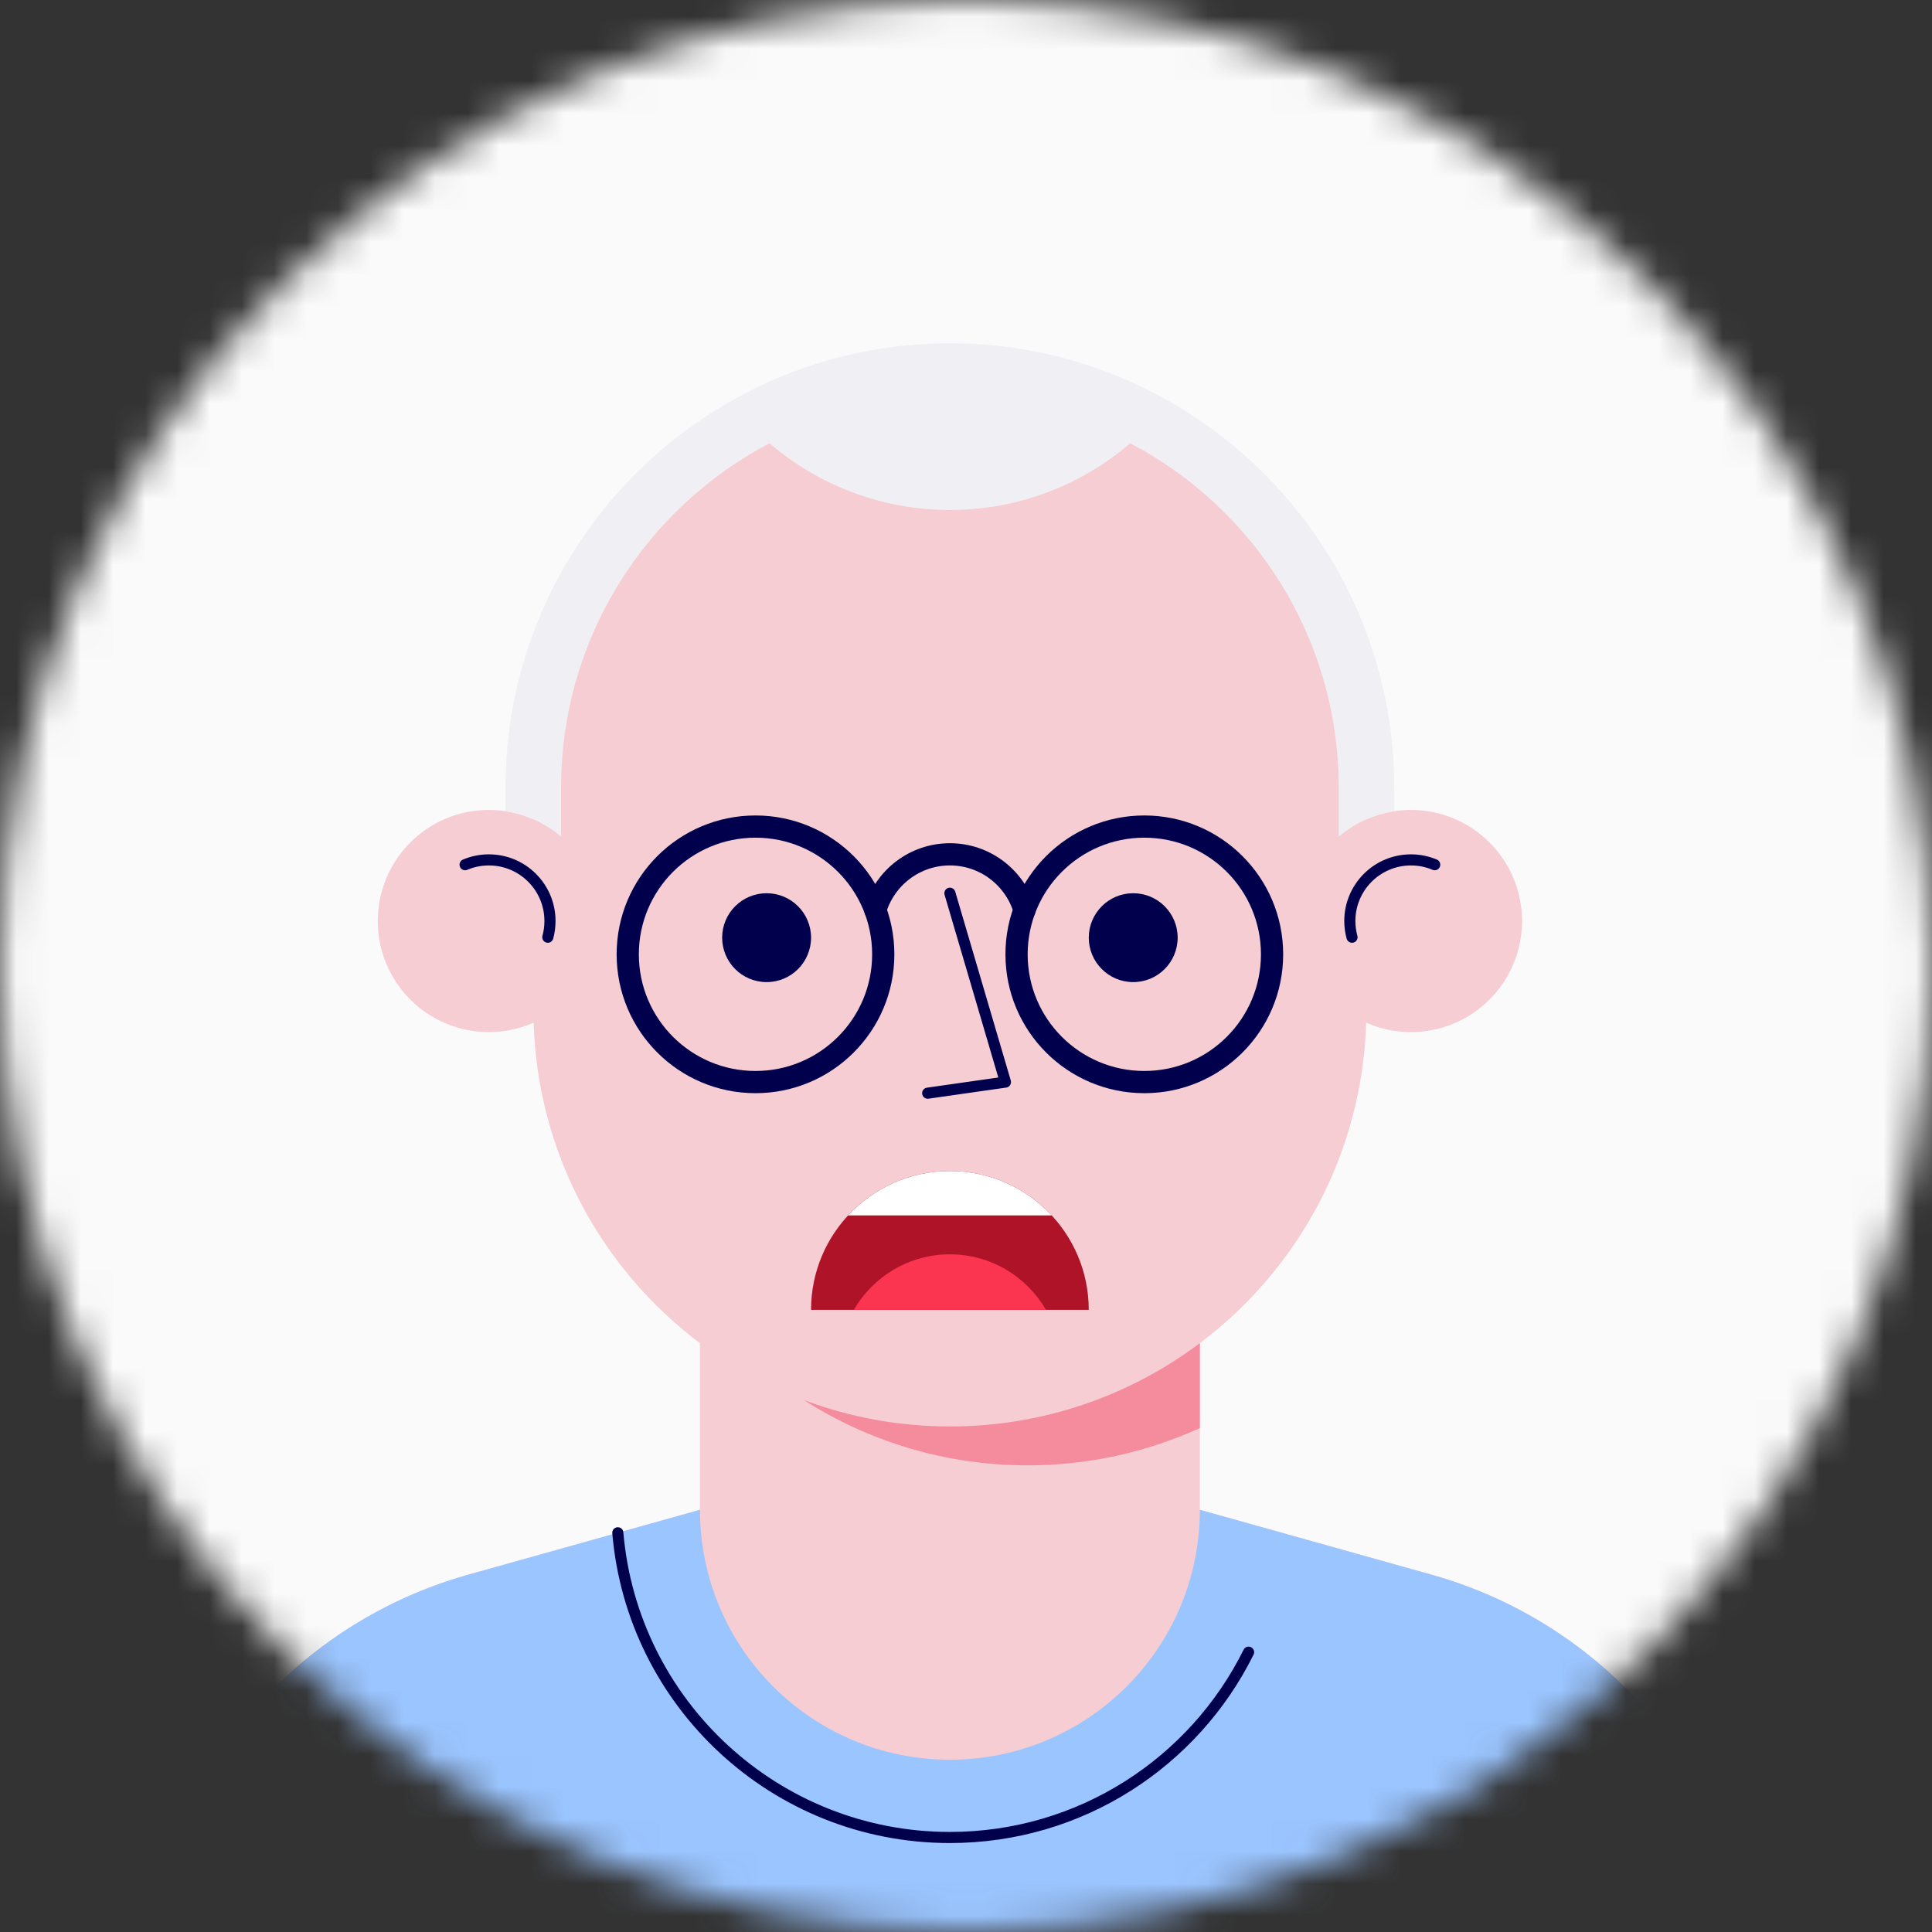 <svg width="60" height="60" viewBox="0 0 60 60" fill="none" xmlns="http://www.w3.org/2000/svg">
<rect x="0" y="0" width="60" height="60" fill="#333333" stroke="none"/>
<mask id="mask0_1_719" style="mask-type:alpha" maskUnits="userSpaceOnUse" x="0" y="0" width="60" height="60">
<circle cx="30" cy="30" r="30" fill="#000C14"/>
</mask>
<g mask="url(#mask0_1_719)">
<rect x="-5" y="-4" width="69" height="69" fill="white"/>
<rect x="-1.55" y="-0.55" width="62.1" height="62.1" fill="#9292B3" fill-opacity="0.05"/>
<mask id="mask1_1_719" style="mask-type:alpha" maskUnits="userSpaceOnUse" x="-2" y="-1" width="63" height="63">
<rect x="-1.55" y="-0.55" width="62.1" height="62.1" fill="white"/>
</mask>
<g mask="url(#mask1_1_719)">
<path fill-rule="evenodd" clip-rule="evenodd" d="M52.091 54.346C50.261 51.697 47.562 49.773 44.462 48.904L37.262 46.888V41.713C40.306 39.426 42.305 35.829 42.428 31.759C42.853 31.946 43.322 32.053 43.818 32.053C45.723 32.053 47.268 30.508 47.268 28.603C47.268 26.697 45.723 25.153 43.818 25.153C43.327 25.153 42.86 25.257 42.438 25.442V24.463C42.438 17.317 36.645 11.525 29.5 11.525H29.5C22.355 11.525 16.563 17.317 16.563 24.463V25.442C16.14 25.257 15.674 25.153 15.183 25.153C13.277 25.153 11.733 26.697 11.733 28.603C11.733 30.508 13.277 32.053 15.183 32.053C15.678 32.053 16.147 31.947 16.573 31.759C16.695 35.829 18.694 39.426 21.737 41.713L21.737 46.888L14.538 48.904C11.438 49.773 8.739 51.697 6.909 54.346L1.9 61.591L1.9 66.725H57.1V61.591L52.091 54.346Z" fill="#F5CDD3"/>
<path fill-rule="evenodd" clip-rule="evenodd" d="M29.5 44.3C27.905 44.3 26.378 44.01 24.967 43.481C26.974 44.764 29.357 45.508 31.915 45.508C33.823 45.508 35.632 45.091 37.262 44.35V41.713C35.1 43.337 32.413 44.3 29.5 44.3Z" fill="#F48C9D"/>
<path d="M17.013 29.106C17.057 28.946 17.08 28.777 17.08 28.603C17.08 27.555 16.231 26.705 15.183 26.705C14.921 26.705 14.671 26.758 14.444 26.854" stroke="#00004D" stroke-width="0.345" stroke-linecap="round" stroke-linejoin="round"/>
<path d="M41.988 29.106C41.944 28.946 41.92 28.777 41.92 28.603C41.92 27.555 42.77 26.705 43.818 26.705C44.08 26.705 44.329 26.758 44.556 26.854" stroke="#00004D" stroke-width="0.345" stroke-linecap="round" stroke-linejoin="round"/>
<path fill-rule="evenodd" clip-rule="evenodd" d="M25.188 40.679C25.188 38.297 27.118 36.367 29.5 36.367C31.882 36.367 33.812 38.297 33.812 40.679H25.188Z" fill="#AE1328"/>
<path fill-rule="evenodd" clip-rule="evenodd" d="M29.5 36.367C28.251 36.367 27.127 36.898 26.339 37.746H32.661C31.873 36.898 30.749 36.367 29.5 36.367Z" fill="white"/>
<path fill-rule="evenodd" clip-rule="evenodd" d="M29.5 38.954C28.224 38.954 27.112 39.649 26.515 40.679H32.485C31.888 39.649 30.776 38.954 29.5 38.954Z" fill="#FB344F"/>
<path fill-rule="evenodd" clip-rule="evenodd" d="M36.573 29.12C36.573 29.882 35.955 30.5 35.193 30.5C34.431 30.5 33.813 29.882 33.813 29.12C33.813 28.358 34.431 27.74 35.193 27.74C35.955 27.74 36.573 28.358 36.573 29.12Z" fill="#00004D"/>
<path fill-rule="evenodd" clip-rule="evenodd" d="M25.188 29.12C25.188 29.882 24.57 30.5 23.808 30.5C23.045 30.5 22.427 29.882 22.427 29.12C22.427 28.358 23.045 27.74 23.808 27.74C24.57 27.74 25.188 28.358 25.188 29.12Z" fill="#00004D"/>
<path d="M29.5 27.74L31.225 33.605L28.81 33.95" stroke="#00004D" stroke-width="0.345" stroke-linecap="round" stroke-linejoin="round"/>
<path fill-rule="evenodd" clip-rule="evenodd" d="M41.575 25.984C42.054 25.573 42.647 25.294 43.3 25.195V24.462C43.3 21.815 42.553 19.343 41.261 17.242C40.063 15.296 38.395 13.672 36.416 12.523C34.383 11.342 32.021 10.662 29.5 10.662C26.979 10.662 24.618 11.342 22.584 12.523C20.605 13.672 18.937 15.296 17.739 17.242C16.447 19.343 15.7 21.815 15.7 24.462V25.195C16.353 25.294 16.946 25.573 17.425 25.984V24.462C17.425 19.816 20.051 15.785 23.898 13.766C25.405 15.056 27.361 15.838 29.5 15.838C31.639 15.838 33.595 15.056 35.102 13.766C38.949 15.785 41.575 19.816 41.575 24.462V25.984Z" fill="#F0F0F4"/>
<path fill-rule="evenodd" clip-rule="evenodd" d="M57.1 61.591L52.091 54.346C50.261 51.698 47.562 49.773 44.462 48.904L37.263 46.888C37.263 51.175 33.787 54.65 29.5 54.65C25.213 54.65 21.738 51.175 21.738 46.888L14.538 48.904C11.438 49.773 8.739 51.698 6.909 54.346L1.9 61.591L1.9 66.725H57.1V61.591Z" fill="#9BC5FF"/>
<path d="M38.776 51.31C37.084 54.721 33.566 57.065 29.5 57.065C24.082 57.065 19.637 52.903 19.187 47.602" stroke="#00004D" stroke-width="0.345" stroke-linecap="round" stroke-linejoin="round"/>
<path fill-rule="evenodd" clip-rule="evenodd" d="M39.505 29.638C39.505 31.829 37.729 33.605 35.538 33.605C33.346 33.605 31.57 31.829 31.57 29.638C31.57 27.446 33.346 25.67 35.538 25.67C37.729 25.67 39.505 27.446 39.505 29.638Z" stroke="#00004D" stroke-width="0.69" stroke-linecap="round" stroke-linejoin="round"/>
<path fill-rule="evenodd" clip-rule="evenodd" d="M19.495 29.638C19.495 31.829 21.271 33.605 23.463 33.605C25.654 33.605 27.43 31.829 27.43 29.638C27.43 27.446 25.654 25.67 23.463 25.67C21.271 25.67 19.495 27.446 19.495 29.638Z" stroke="#00004D" stroke-width="0.69" stroke-linecap="round" stroke-linejoin="round"/>
<path d="M27.184 28.261C27.48 27.262 28.405 26.532 29.5 26.532C30.595 26.532 31.52 27.262 31.816 28.261" stroke="#00004D" stroke-width="0.69" stroke-linecap="round" stroke-linejoin="round"/>
</g>
</g>
</svg>
